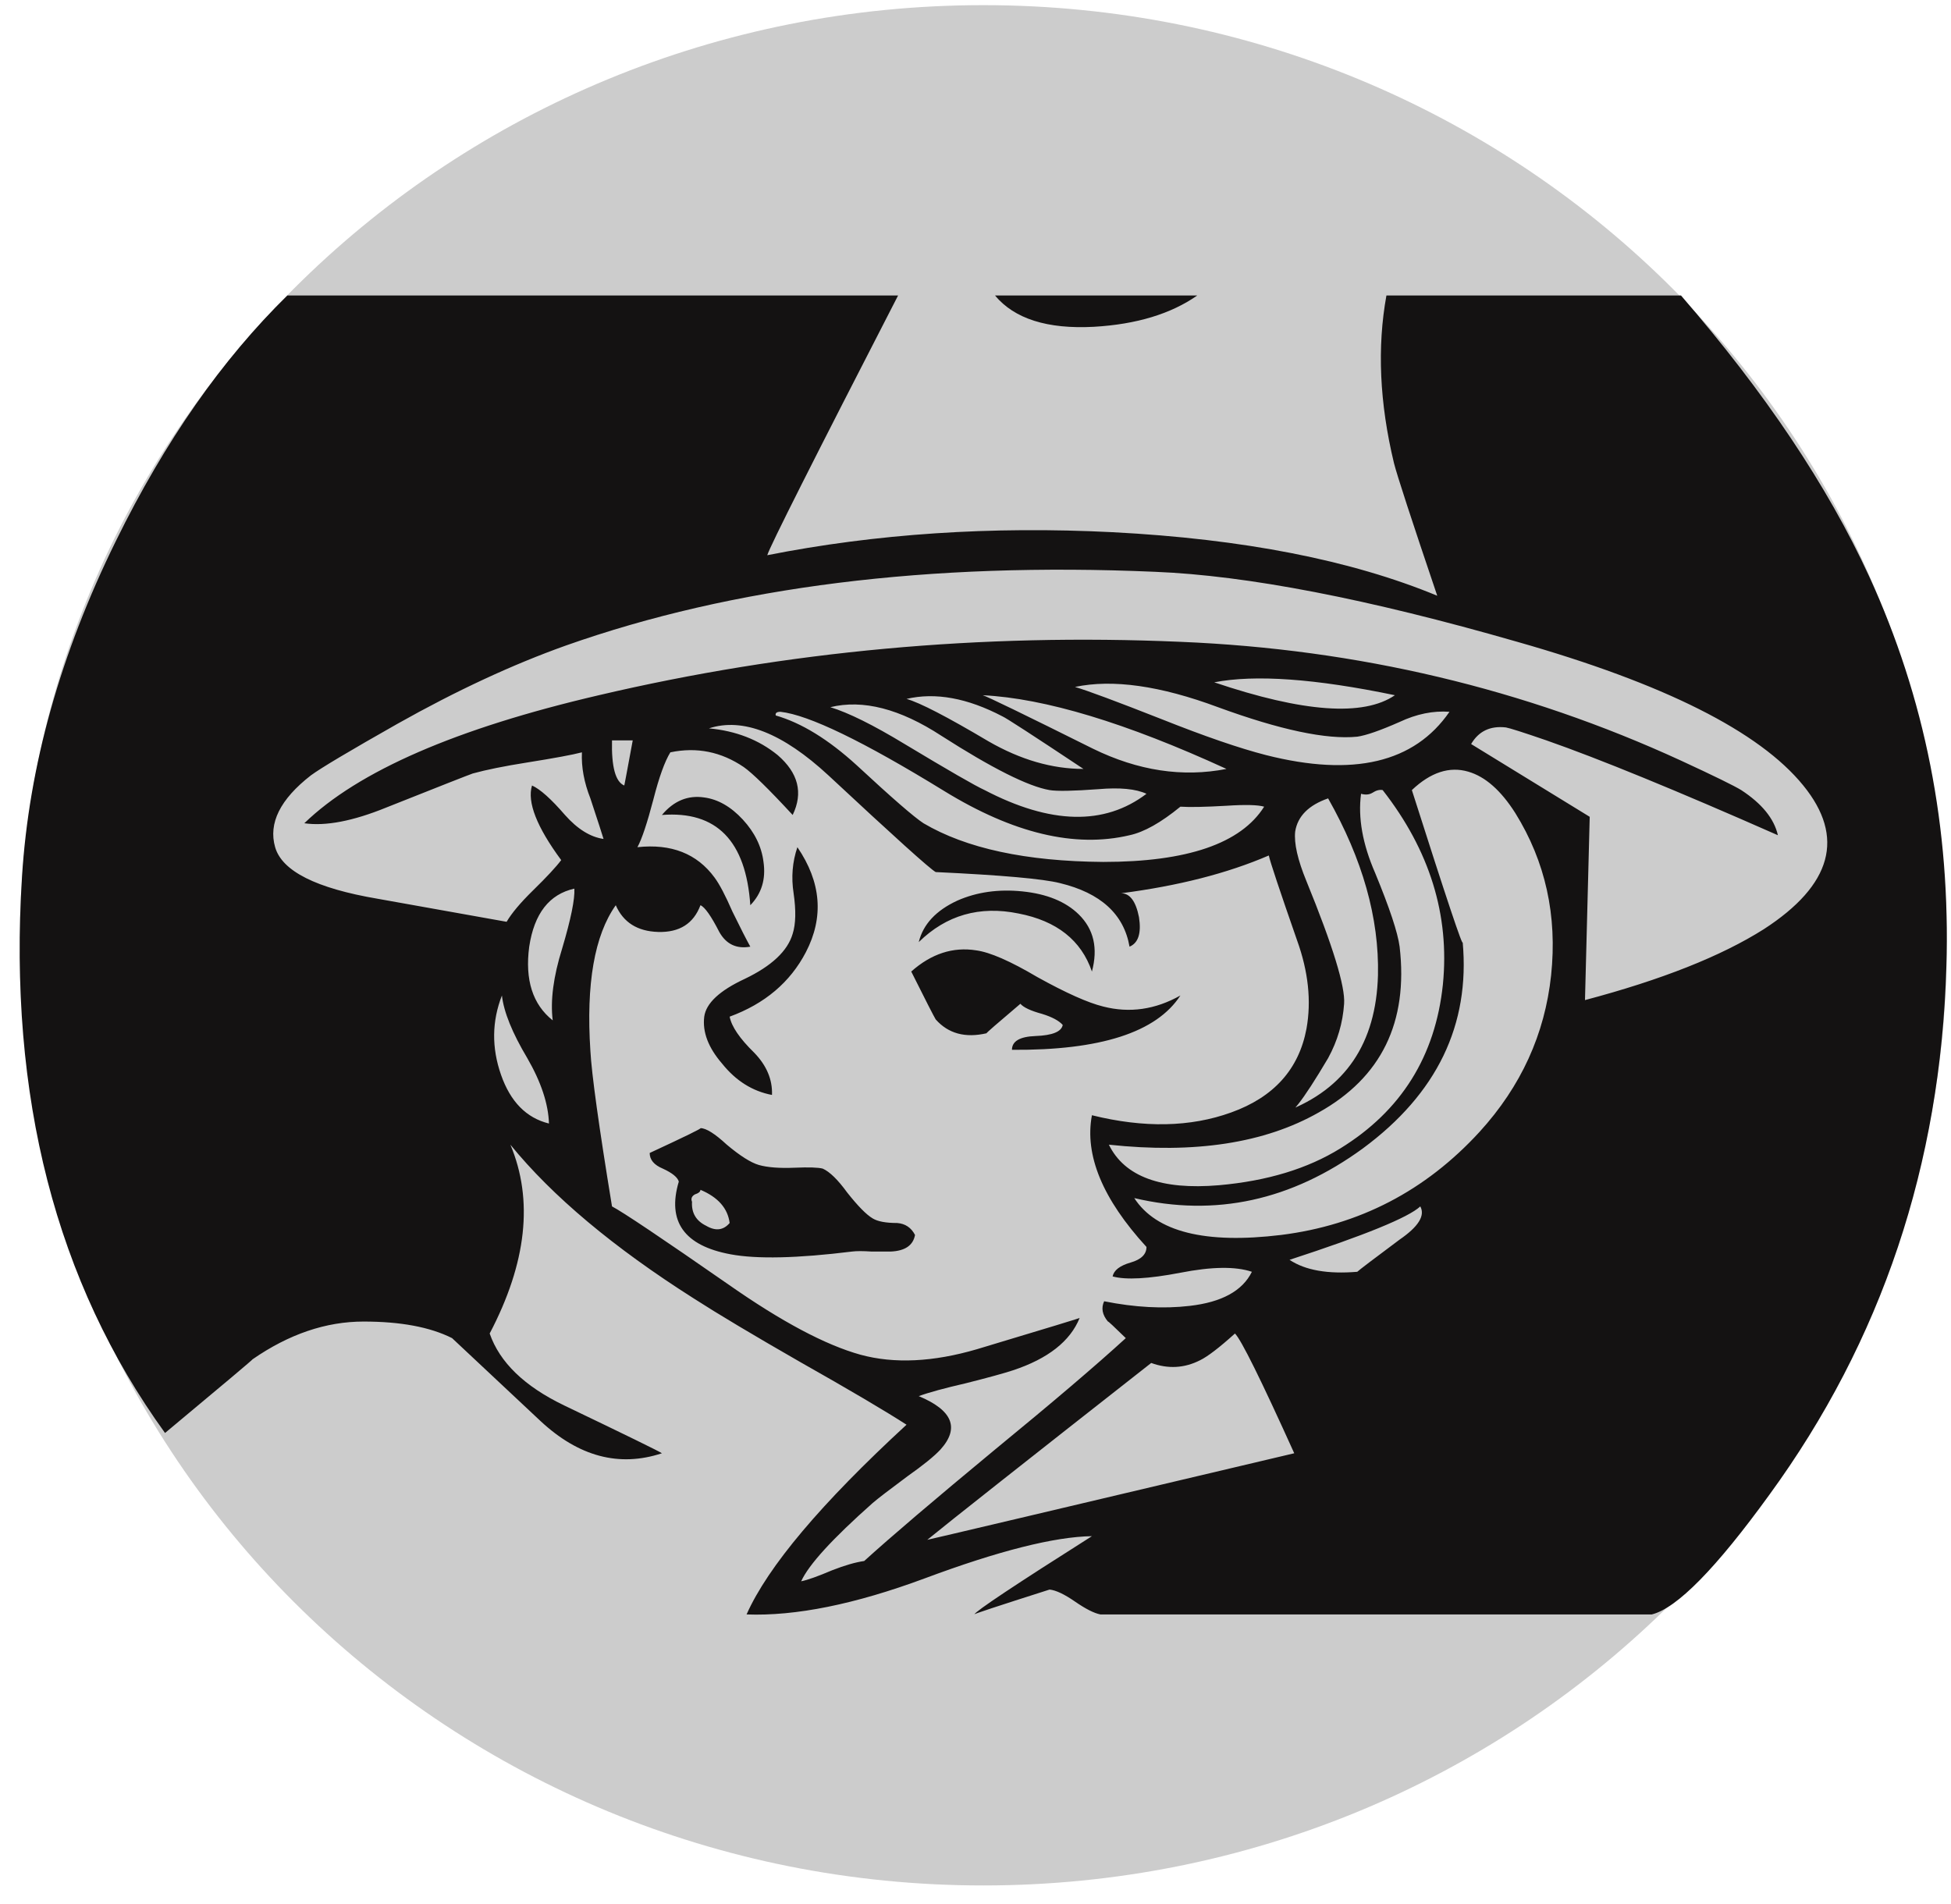 <?xml version="1.0"?>
<!DOCTYPE svg PUBLIC "-//W3C//DTD SVG 1.1//EN" "http://www.w3.org/Graphics/SVG/1.1/DTD/svg11.dtd">
<svg xmlns="http://www.w3.org/2000/svg" xmlns:xl="http://www.w3.org/1999/xlink" version="1.1" viewBox="120 1086 83 81" width="83pt" height="81pt"><defs></defs><g stroke="none" stroke-opacity="1" stroke-dasharray="none" fill="none" fill-opacity="1"><title>03_like</title><g><title>Layer 1</title><path d="M 161.83 1086.219 C 139.202 1086.219 120.837 1104.139 120.837 1126.219 C 120.837 1148.299 139.202 1166.219 161.83 1166.219 C 184.457 1166.219 202.822 1148.299 202.822 1126.219 C 202.822 1104.139 184.457 1086.219 161.83 1086.219 Z" fill="#ccc"/><path d="M 191.513 1098.571 C 195.089 1102.701 197.757 1106.684 199.519 1110.524 C 201.893 1115.697 202.988 1121.236 202.802 1127.139 C 202.561 1135.551 200.053 1143.037 195.275 1149.594 C 193.006 1152.728 191.337 1154.427 190.271 1154.688 L 166.813 1154.688 C 166.545 1154.636 166.187 1154.454 165.732 1154.14 C 165.278 1153.826 164.917 1153.656 164.651 1153.63 C 162.435 1154.336 161.368 1154.688 161.448 1154.688 C 161.529 1154.532 163.196 1153.421 166.453 1151.358 C 164.852 1151.383 162.475 1151.984 159.327 1153.159 C 156.366 1154.257 153.844 1154.766 151.761 1154.688 C 152.667 1152.65 154.938 1149.959 158.566 1146.616 C 157.631 1146.014 156.125 1145.126 154.044 1143.95 C 152.042 1142.801 150.533 1141.9 149.519 1141.247 C 146.102 1139.078 143.5 1136.897 141.713 1134.702 C 142.701 1137.054 142.407 1139.733 140.832 1142.736 C 141.258 1143.965 142.314 1144.984 143.995 1145.793 C 146.662 1147.072 148.051 1147.751 148.159 1147.831 C 146.343 1148.431 144.621 1147.975 142.994 1146.459 C 140.513 1144.132 139.257 1142.959 139.232 1142.932 C 138.296 1142.461 137.043 1142.227 135.468 1142.227 C 133.867 1142.227 132.291 1142.762 130.745 1143.833 C 130.769 1143.833 129.529 1144.878 127.021 1146.968 C 122.378 1140.542 120.35 1132.653 120.936 1123.299 C 121.23 1118.596 122.563 1113.828 124.94 1108.997 C 127.021 1104.763 129.449 1101.289 132.226 1098.571 L 158.207 1098.571 C 154.605 1105.573 152.748 1109.257 152.641 1109.622 C 157.259 1108.708 162.156 1108.382 167.333 1108.643 C 172.883 1108.931 177.487 1109.831 181.144 1111.347 C 180.049 1108.109 179.435 1106.228 179.303 1105.704 C 178.687 1103.143 178.582 1100.766 178.982 1098.571 Z M 187.429 1128.55 C 190.685 1127.687 193.22 1126.683 195.036 1125.534 C 197.942 1123.652 198.503 1121.614 196.716 1119.42 C 194.848 1117.12 190.791 1115.083 184.548 1113.307 C 178.195 1111.478 173.059 1110.485 169.134 1110.328 C 159.527 1109.91 151.173 1110.956 144.076 1113.464 C 141.806 1114.273 139.418 1115.383 136.91 1116.794 C 134.88 1117.944 133.651 1118.676 133.226 1118.989 C 131.918 1120.007 131.411 1121.026 131.705 1122.045 C 131.998 1123.064 133.452 1123.795 136.068 1124.239 L 141.553 1125.219 C 141.766 1124.853 142.139 1124.41 142.673 1123.886 C 143.26 1123.313 143.659 1122.882 143.875 1122.594 C 142.834 1121.183 142.419 1120.124 142.633 1119.42 C 142.981 1119.576 143.448 1119.995 144.035 1120.674 C 144.568 1121.275 145.116 1121.614 145.676 1121.694 C 145.622 1121.509 145.435 1120.935 145.116 1119.968 C 144.848 1119.288 144.728 1118.635 144.756 1118.009 C 144.356 1118.114 143.579 1118.257 142.433 1118.44 C 141.446 1118.596 140.672 1118.754 140.111 1118.909 C 139.951 1118.964 138.724 1119.445 136.429 1120.359 C 135.014 1120.935 133.852 1121.158 132.946 1121.026 C 135.241 1118.806 139.418 1116.989 145.475 1115.579 C 153.482 1113.699 161.728 1112.94 170.217 1113.307 C 177.767 1113.619 184.868 1115.305 191.513 1118.361 C 192.926 1119.014 193.78 1119.434 194.075 1119.615 C 194.955 1120.19 195.475 1120.83 195.636 1121.536 C 191.312 1119.628 188.029 1118.284 185.788 1117.5 C 184.8 1117.16 184.226 1116.977 184.067 1116.95 C 183.4 1116.872 182.906 1117.108 182.585 1117.656 L 187.63 1120.752 C 187.562 1123.352 187.429 1128.55 187.429 1128.55 M 141.353 1128.354 C 140.925 1129.452 140.912 1130.574 141.313 1131.725 C 141.713 1132.874 142.393 1133.566 143.354 1133.802 C 143.328 1132.966 143.02 1132.037 142.433 1131.02 C 141.794 1129.948 141.433 1129.06 141.353 1128.354 M 143.514 1129.413 C 143.409 1128.576 143.54 1127.556 143.915 1126.356 C 144.288 1125.101 144.46 1124.254 144.435 1123.808 C 143.369 1124.044 142.727 1124.866 142.514 1126.277 C 142.327 1127.687 142.659 1128.734 143.514 1129.413 M 154.084 1153.278 C 154.348 1153.226 154.79 1153.069 155.404 1152.808 C 155.939 1152.599 156.39 1152.468 156.765 1152.415 C 157.886 1151.397 159.741 1149.816 162.329 1147.674 C 164.784 1145.661 166.638 1144.082 167.894 1142.932 C 167.386 1142.436 167.134 1142.2 167.134 1142.227 C 166.894 1141.94 166.839 1141.652 166.973 1141.364 C 168.28 1141.626 169.495 1141.691 170.616 1141.56 C 171.978 1141.403 172.858 1140.921 173.258 1140.11 C 172.562 1139.875 171.551 1139.889 170.217 1140.15 C 168.854 1140.412 167.894 1140.462 167.333 1140.307 C 167.386 1140.046 167.639 1139.85 168.093 1139.718 C 168.548 1139.588 168.774 1139.366 168.774 1139.053 C 166.906 1137.014 166.133 1135.147 166.453 1133.449 C 168.668 1133.998 170.642 1133.958 172.377 1133.331 C 174.192 1132.679 175.259 1131.49 175.581 1129.766 C 175.793 1128.589 175.66 1127.335 175.179 1126.004 C 174.433 1123.861 174.032 1122.659 173.978 1122.397 C 172.217 1123.157 170.122 1123.692 167.694 1124.005 C 168.067 1124.005 168.321 1124.344 168.455 1125.023 C 168.561 1125.703 168.427 1126.121 168.053 1126.277 C 167.813 1124.894 166.826 1123.992 165.092 1123.573 C 164.371 1123.39 162.609 1123.235 159.807 1123.103 C 159.567 1122.973 158.045 1121.601 155.243 1118.989 C 153.296 1117.187 151.6 1116.519 150.16 1116.989 C 151.306 1117.095 152.282 1117.474 153.083 1118.126 C 153.963 1118.886 154.177 1119.733 153.722 1120.674 C 152.708 1119.576 152.014 1118.897 151.64 1118.635 C 150.68 1117.983 149.639 1117.774 148.518 1118.009 C 148.278 1118.4 148.038 1119.067 147.798 1120.007 C 147.531 1121.026 147.304 1121.706 147.117 1122.045 C 148.558 1121.888 149.653 1122.319 150.4 1123.338 C 150.613 1123.626 150.865 1124.11 151.161 1124.788 C 151.506 1125.494 151.761 1125.99 151.92 1126.277 C 151.335 1126.382 150.893 1126.174 150.6 1125.651 C 150.253 1124.972 149.985 1124.592 149.799 1124.514 C 149.504 1125.298 148.905 1125.677 147.998 1125.651 C 147.117 1125.624 146.517 1125.245 146.196 1124.514 C 145.289 1125.794 144.93 1127.858 145.116 1130.705 C 145.17 1131.699 145.475 1133.906 146.036 1137.328 C 146.491 1137.564 148.144 1138.673 151.002 1140.659 C 153.242 1142.227 155.109 1143.221 156.606 1143.638 C 158.045 1144.03 159.701 1143.95 161.568 1143.402 C 164.612 1142.488 166.066 1142.044 165.932 1142.071 C 165.531 1143.063 164.584 1143.809 163.09 1144.303 C 162.689 1144.434 162.022 1144.617 161.088 1144.852 C 160.18 1145.062 159.512 1145.243 159.086 1145.4 C 160.528 1146.002 160.833 1146.759 160.008 1147.674 C 159.741 1147.961 159.272 1148.34 158.606 1148.81 C 157.832 1149.385 157.338 1149.764 157.126 1149.947 C 155.418 1151.462 154.403 1152.572 154.084 1153.278 M 146.036 1117.5 C 146.01 1118.623 146.182 1119.263 146.557 1119.42 C 146.557 1119.445 146.678 1118.806 146.918 1117.5 Z M 157.126 1137.839 C 157.338 1137.969 157.687 1138.034 158.167 1138.034 C 158.512 1138.06 158.766 1138.231 158.927 1138.543 C 158.846 1138.988 158.501 1139.224 157.886 1139.249 L 157.085 1139.249 C 156.71 1139.224 156.43 1139.224 156.244 1139.249 C 153.923 1139.536 152.201 1139.575 151.081 1139.366 C 149.106 1139 148.371 1137.969 148.878 1136.271 C 148.824 1136.088 148.598 1135.904 148.199 1135.721 C 147.824 1135.565 147.639 1135.343 147.639 1135.055 C 149.158 1134.35 149.879 1133.998 149.799 1133.998 C 150.039 1133.998 150.413 1134.233 150.92 1134.702 C 151.481 1135.173 151.934 1135.462 152.282 1135.565 C 152.656 1135.67 153.162 1135.709 153.804 1135.682 C 154.417 1135.656 154.816 1135.67 155.003 1135.721 C 155.297 1135.853 155.645 1136.191 156.044 1136.741 C 156.499 1137.315 156.858 1137.681 157.126 1137.839 M 148.159 1120.674 C 148.664 1120.073 149.265 1119.825 149.96 1119.929 C 150.545 1120.007 151.094 1120.321 151.6 1120.868 C 152.107 1121.418 152.401 1122.019 152.481 1122.672 C 152.587 1123.404 152.401 1124.018 151.92 1124.514 C 151.734 1121.771 150.481 1120.491 148.159 1120.674 M 149.44 1137.132 C 149.412 1137.603 149.613 1137.943 150.039 1138.151 C 150.44 1138.386 150.773 1138.348 151.041 1138.034 C 150.96 1137.406 150.545 1136.936 149.799 1136.622 C 149.799 1136.7 149.72 1136.766 149.559 1136.819 C 149.425 1136.897 149.386 1137.002 149.44 1137.132 M 152.842 1132.586 C 152.014 1132.429 151.306 1131.985 150.721 1131.254 C 150.133 1130.574 149.879 1129.909 149.96 1129.255 C 150.039 1128.682 150.613 1128.146 151.68 1127.649 C 152.827 1127.101 153.508 1126.461 153.722 1125.729 C 153.855 1125.311 153.868 1124.736 153.762 1124.005 C 153.656 1123.324 153.709 1122.672 153.923 1122.045 C 154.938 1123.534 155.057 1125.023 154.283 1126.513 C 153.616 1127.792 152.535 1128.707 151.041 1129.255 C 151.121 1129.674 151.467 1130.183 152.081 1130.784 C 152.616 1131.333 152.867 1131.935 152.842 1132.586 M 168.053 1121.536 C 165.732 1122.085 163.105 1121.458 160.168 1119.654 C 156.725 1117.539 154.403 1116.416 153.202 1116.284 C 153.043 1116.284 152.975 1116.337 153.002 1116.441 C 154.096 1116.755 155.243 1117.461 156.445 1118.557 C 157.939 1119.943 158.886 1120.766 159.287 1121.026 C 161.102 1122.097 163.65 1122.647 166.933 1122.672 C 170.509 1122.672 172.791 1121.888 173.78 1120.321 C 173.511 1120.243 172.978 1120.229 172.177 1120.282 C 171.269 1120.334 170.616 1120.348 170.217 1120.321 C 169.388 1121 168.668 1121.405 168.053 1121.536 M 164.651 1119.615 C 163.743 1119.459 162.209 1118.689 160.047 1117.304 C 158.286 1116.155 156.71 1115.749 155.324 1116.088 C 156.098 1116.324 157.15 1116.846 158.486 1117.656 C 160.353 1118.779 161.489 1119.434 161.888 1119.615 C 164.691 1121.078 166.987 1121.131 168.774 1119.773 C 168.321 1119.563 167.639 1119.498 166.733 1119.576 C 165.666 1119.654 164.971 1119.669 164.651 1119.615 M 166.093 1118.715 C 163.931 1117.277 162.783 1116.534 162.649 1116.48 C 161.155 1115.697 159.792 1115.448 158.566 1115.736 C 159.126 1115.892 160.288 1116.494 162.05 1117.539 C 163.41 1118.323 164.758 1118.715 166.093 1118.715 M 170.217 1128.354 C 169.2 1129.922 166.813 1130.693 163.051 1130.666 C 163.051 1130.301 163.384 1130.104 164.052 1130.079 C 164.771 1130.053 165.157 1129.895 165.211 1129.608 C 165.051 1129.426 164.758 1129.269 164.331 1129.137 C 163.851 1129.007 163.543 1128.863 163.41 1128.707 C 162.423 1129.543 161.942 1129.962 161.969 1129.962 C 161.062 1130.171 160.342 1129.975 159.807 1129.373 C 159.728 1129.243 159.38 1128.564 158.766 1127.335 C 159.621 1126.577 160.542 1126.277 161.529 1126.434 C 162.115 1126.513 162.983 1126.892 164.131 1127.571 C 165.357 1128.251 166.292 1128.667 166.933 1128.824 C 168.053 1129.112 169.148 1128.956 170.217 1128.354 M 166.453 1127.335 C 165.998 1126.004 164.957 1125.18 163.331 1124.866 C 161.675 1124.527 160.26 1124.933 159.086 1126.082 C 159.272 1125.324 159.822 1124.736 160.729 1124.317 C 161.554 1123.953 162.475 1123.822 163.49 1123.925 C 164.53 1124.031 165.332 1124.356 165.893 1124.905 C 166.533 1125.534 166.718 1126.342 166.453 1127.335 M 159.448 1151.514 C 159.581 1151.49 164.784 1150.26 175.06 1147.831 C 173.643 1144.695 172.803 1142.998 172.538 1142.736 C 171.871 1143.338 171.376 1143.716 171.056 1143.872 C 170.389 1144.212 169.696 1144.251 168.975 1143.989 C 163.583 1148.221 160.408 1150.73 159.448 1151.514 M 172.177 1118.715 C 167.907 1116.755 164.45 1115.71 161.809 1115.579 C 161.995 1115.632 163.555 1116.389 166.493 1117.852 C 168.415 1118.793 170.31 1119.08 172.177 1118.715 M 170.935 1098.571 C 169.815 1099.354 168.347 1099.8 166.533 1099.904 C 164.557 1100.009 163.155 1099.564 162.329 1098.571 Z M 177.741 1117.343 C 176.434 1117.474 174.458 1117.055 171.816 1116.088 C 169.361 1115.174 167.333 1114.888 165.732 1115.227 C 166.266 1115.383 167.494 1115.841 169.416 1116.597 C 171.257 1117.33 172.737 1117.839 173.859 1118.126 C 177.568 1119.067 180.17 1118.454 181.664 1116.284 C 180.97 1116.233 180.264 1116.377 179.543 1116.716 C 178.716 1117.081 178.115 1117.29 177.741 1117.343 M 179.543 1126.277 C 179.916 1129.492 178.767 1131.842 176.101 1133.331 C 173.804 1134.638 170.83 1135.094 167.174 1134.702 C 167.84 1136.061 169.401 1136.636 171.856 1136.427 C 173.913 1136.245 175.633 1135.721 177.021 1134.86 C 179.609 1133.266 181.064 1130.94 181.384 1127.884 C 181.678 1124.933 180.823 1122.176 178.822 1119.615 C 178.687 1119.589 178.542 1119.628 178.382 1119.733 C 178.248 1119.812 178.089 1119.825 177.902 1119.773 C 177.767 1120.791 177.967 1121.915 178.502 1123.142 C 179.116 1124.631 179.464 1125.677 179.543 1126.277 M 185.988 1127.493 C 186.255 1124.958 185.748 1122.659 184.466 1120.595 C 183.852 1119.628 183.186 1119.041 182.465 1118.832 C 181.664 1118.596 180.863 1118.858 180.064 1119.615 C 181.529 1124.215 182.25 1126.368 182.226 1126.082 C 182.546 1129.608 181.131 1132.534 177.981 1134.86 C 174.939 1137.08 171.696 1137.785 168.254 1136.974 C 169.188 1138.413 171.269 1138.934 174.498 1138.543 C 177.835 1138.125 180.65 1136.661 182.946 1134.154 C 184.707 1132.222 185.721 1130.001 185.988 1127.493 M 171.656 1115.03 C 175.444 1116.31 178.007 1116.494 179.343 1115.579 C 175.955 1114.874 173.392 1114.692 171.656 1115.03 M 176.501 1119.968 C 175.674 1120.256 175.204 1120.726 175.1 1121.379 C 175.046 1121.876 175.204 1122.58 175.581 1123.495 C 176.701 1126.238 177.235 1127.976 177.181 1128.707 C 177.126 1129.517 176.902 1130.287 176.501 1131.02 C 175.404 1132.874 174.805 1133.632 174.699 1133.292 C 177.235 1132.326 178.542 1130.392 178.622 1127.493 C 178.676 1125.062 177.967 1122.555 176.501 1119.968 M 177.741 1140.11 C 177.821 1140.032 178.423 1139.575 179.543 1138.74 C 180.343 1138.19 180.637 1137.72 180.423 1137.328 C 179.916 1137.799 178.061 1138.556 174.86 1139.601 C 175.526 1140.046 176.486 1140.214 177.741 1140.11" fill="#141212"/></g></g></svg>
